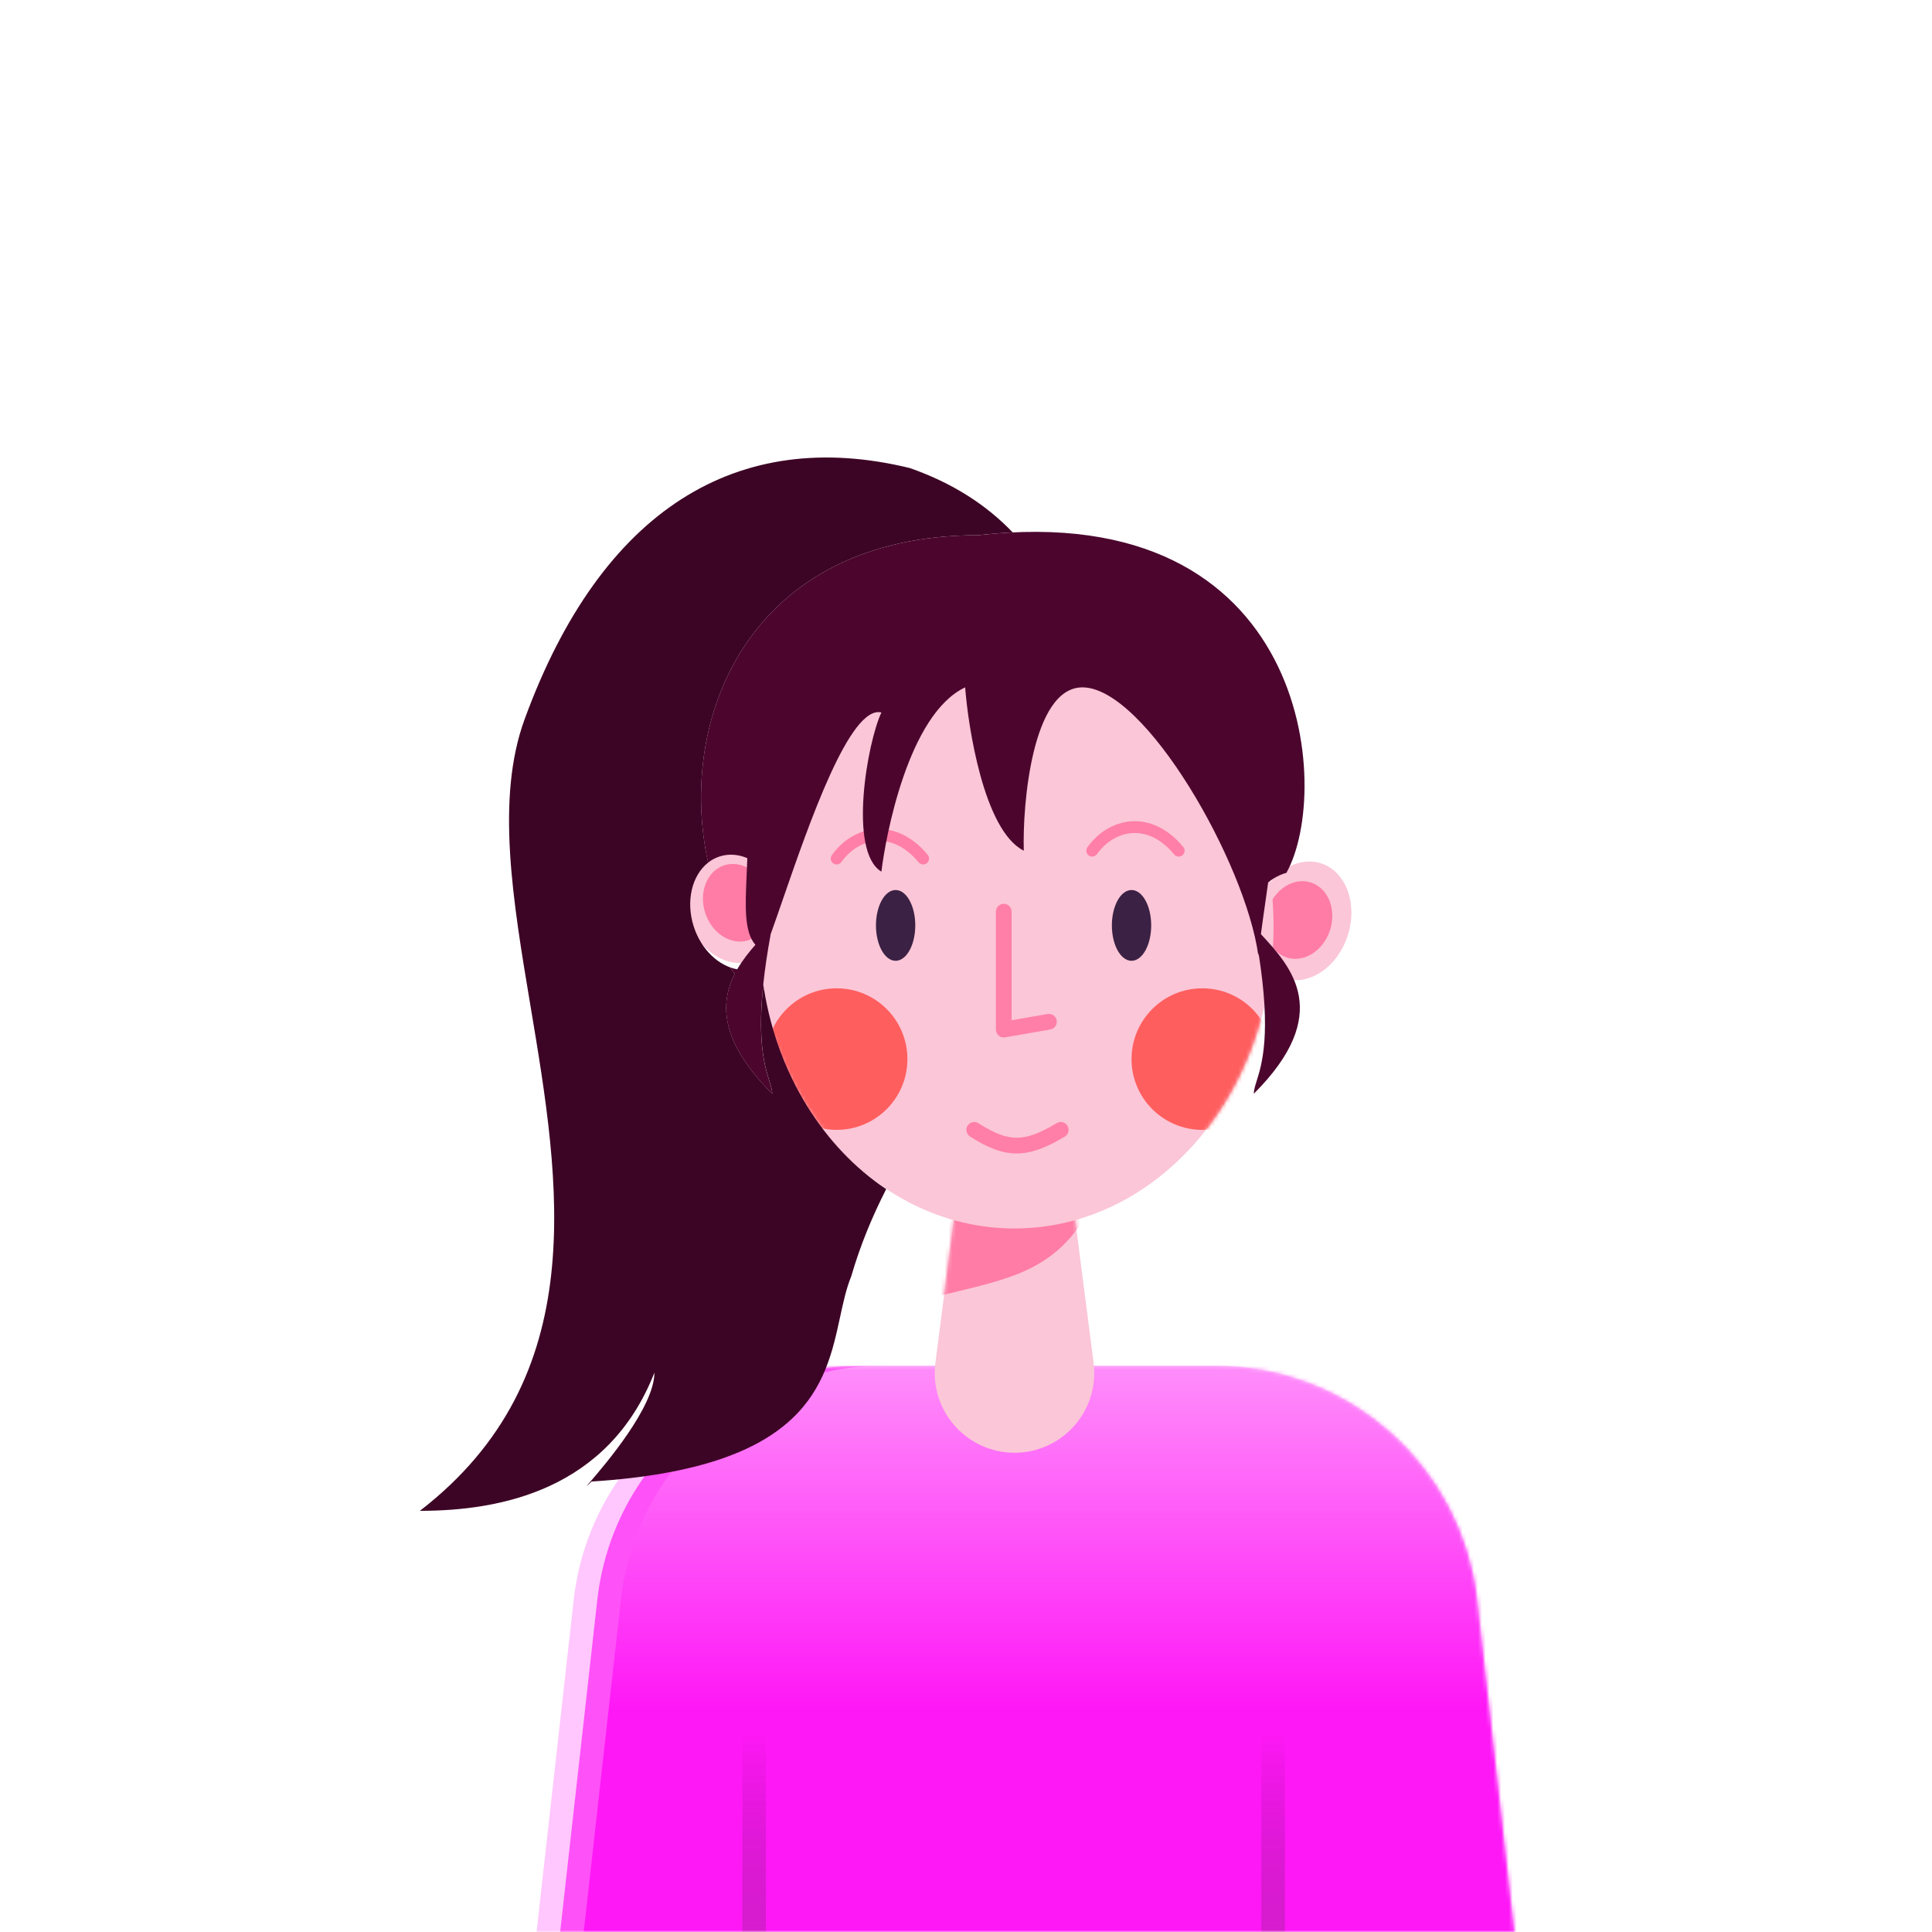 <svg width="500" height="500" viewBox="0 0 500 500" fill="none" xmlns="http://www.w3.org/2000/svg">
<mask id="mask0_24_496" style="mask-type:alpha" maskUnits="userSpaceOnUse" x="38" y="76" width="424" height="424">
<rect x="38" y="76" width="424" height="424" rx="70.667" fill="#05BCF5"/>
</mask>
<g mask="url(#mask0_24_496)">
<g clip-path="url(#clip0_24_496)">
<path d="M148.471 414.067C152.331 379.561 181.506 353.467 216.227 353.467H314.524C349.245 353.467 378.42 379.561 382.28 414.067L392.576 506.107H138.176L148.471 414.067Z" fill="#FFC7FD"/>
<mask id="mask1_24_496" style="mask-type:alpha" maskUnits="userSpaceOnUse" x="138" y="353" width="255" height="154">
<path d="M148.471 414.067C152.331 379.561 181.506 353.467 216.227 353.467H314.524C349.245 353.467 378.42 379.561 382.28 414.067L392.576 506.107H138.176L148.471 414.067Z" fill="#00D355"/>
</mask>
<g mask="url(#mask1_24_496)">
<path d="M154.577 414.067C158.436 379.561 187.612 353.467 222.333 353.467H320.629C355.351 353.467 384.526 379.561 388.386 414.067L398.681 506.107H144.281L154.577 414.067Z" fill="#FF51F8"/>
<path d="M160.682 414.067C164.542 379.561 193.717 353.467 228.439 353.467H326.735C361.456 353.467 390.632 379.561 394.492 414.067L404.787 506.107H150.387L160.682 414.067Z" fill="url(#paint0_linear_24_496)"/>
</g>
<path fill-rule="evenodd" clip-rule="evenodd" d="M195.162 445.051C196.848 445.051 198.214 446.417 198.214 448.103V506.107C198.214 507.793 196.848 509.159 195.162 509.159C193.476 509.159 192.109 507.793 192.109 506.107V448.103C192.109 446.417 193.476 445.051 195.162 445.051Z" fill="url(#paint1_linear_24_496)"/>
<path fill-rule="evenodd" clip-rule="evenodd" d="M329.483 445.051C331.169 445.051 332.536 446.417 332.536 448.103V506.107C332.536 507.793 331.169 509.159 329.483 509.159C327.797 509.159 326.431 507.793 326.431 506.107V448.103C326.431 446.417 327.797 445.051 329.483 445.051Z" fill="url(#paint2_linear_24_496)"/>
</g>
<g clip-path="url(#clip1_24_496)">
<path d="M249.143 297.837H275.961L283.022 352.694C284.61 365.036 274.996 375.967 262.552 375.967C250.108 375.967 240.494 365.036 242.082 352.694L249.143 297.837Z" fill="#FBC6D7"/>
<mask id="mask2_24_496" style="mask-type:alpha" maskUnits="userSpaceOnUse" x="241" y="297" width="43" height="79">
<path d="M249.143 297.837H275.961L283.022 352.694C284.61 365.036 274.996 375.967 262.552 375.967C250.108 375.967 240.494 365.036 242.082 352.694L249.143 297.837Z" fill="#FF7CA6"/>
</mask>
<g mask="url(#mask2_24_496)">
<path d="M250.259 297.837H277.077L280.429 315.696C271.285 329.885 259.199 331.321 241.32 335.786L250.259 297.837Z" fill="#FF7CA6"/>
</g>
<path d="M201.33 230.147C203.947 238.373 200.824 246.702 194.354 248.749C187.885 250.796 180.519 245.786 177.902 237.56C175.285 229.333 178.408 221.005 184.878 218.958C191.347 216.911 198.713 221.92 201.33 230.147Z" fill="#FBC6D7"/>
<path d="M198.667 231.071C200.372 236.436 198.133 241.933 193.665 243.348C189.197 244.763 184.193 241.561 182.488 236.196C180.783 230.83 183.023 225.333 187.49 223.918C191.958 222.503 196.962 225.705 198.667 231.071Z" fill="#FF7CA6"/>
<path d="M325.387 234.612C322.77 242.839 325.893 251.167 332.363 253.214C338.832 255.261 346.198 250.252 348.815 242.025C351.432 233.798 348.309 225.47 341.84 223.423C335.37 221.376 328.004 226.385 325.387 234.612Z" fill="#FBC6D7"/>
<path d="M328.05 235.536C326.345 240.901 328.585 246.398 333.053 247.813C337.52 249.228 342.524 246.026 344.229 240.661C345.934 235.295 343.695 229.799 339.227 228.383C334.759 226.968 329.755 230.17 328.05 235.536Z" fill="#FF7CA6"/>
<path d="M329.597 239.799C329.597 282.948 299.58 317.928 262.553 317.928C225.526 317.928 195.509 282.948 195.509 239.799C195.509 196.649 225.526 161.669 262.553 161.669C299.58 161.669 329.597 196.649 329.597 239.799Z" fill="#FBC6D7"/>
<mask id="mask3_24_496" style="mask-type:alpha" maskUnits="userSpaceOnUse" x="195" y="161" width="135" height="157">
<path d="M329.598 239.799C329.598 282.948 299.582 317.928 262.555 317.928C225.528 317.928 195.511 282.948 195.511 239.799C195.511 196.649 225.528 161.669 262.555 161.669C299.582 161.669 329.598 196.649 329.598 239.799Z" fill="#FBC6D7"/>
</mask>
<g mask="url(#mask3_24_496)">
<path d="M329.474 274.092C329.474 284.208 321.273 292.409 311.157 292.409C301.041 292.409 292.84 284.208 292.84 274.092C292.84 263.976 301.041 255.776 311.157 255.776C321.273 255.776 329.474 263.976 329.474 274.092Z" fill="#FF5E5E"/>
<path d="M234.838 274.092C234.838 284.208 226.637 292.409 216.521 292.409C206.405 292.409 198.204 284.208 198.204 274.092C198.204 263.976 206.405 255.776 216.521 255.776C226.637 255.776 234.838 263.976 234.838 274.092Z" fill="#FF5E5E"/>
</g>
<path fill-rule="evenodd" clip-rule="evenodd" d="M276.27 291.368C276.845 292.334 276.528 293.583 275.563 294.158C271.113 296.809 267.321 298.451 263.359 298.513C259.363 298.576 255.544 297.03 251.031 294.12C250.086 293.511 249.814 292.251 250.423 291.307C251.032 290.362 252.292 290.09 253.237 290.699C257.47 293.428 260.471 294.488 263.295 294.443C266.154 294.398 269.182 293.221 273.48 290.661C274.445 290.086 275.694 290.402 276.27 291.368Z" fill="#FF7FA8"/>
<path d="M236.873 239.493C236.873 244.551 234.595 248.652 231.785 248.652C228.975 248.652 226.697 244.551 226.697 239.493C226.697 234.435 228.975 230.335 231.785 230.335C234.595 230.335 236.873 234.435 236.873 239.493Z" fill="#3B2144"/>
<path d="M297.928 239.493C297.928 244.551 295.65 248.652 292.84 248.652C290.03 248.652 287.752 244.551 287.752 239.493C287.752 234.435 290.03 230.335 292.84 230.335C295.65 230.335 297.928 234.435 297.928 239.493Z" fill="#3B2144"/>
<path fill-rule="evenodd" clip-rule="evenodd" d="M259.77 233.899C260.894 233.899 261.805 234.81 261.805 235.934V264.043L271.123 262.422C272.231 262.229 273.285 262.971 273.477 264.078C273.67 265.186 272.928 266.24 271.821 266.432L260.118 268.467C259.526 268.57 258.919 268.407 258.46 268.02C258 267.633 257.734 267.063 257.734 266.462V235.934C257.734 234.81 258.646 233.899 259.77 233.899Z" fill="#FF7FA8"/>
</g>
<path fill-rule="evenodd" clip-rule="evenodd" d="M292.906 215.609C289.409 215.872 286.131 217.909 283.909 221.042C283.421 221.73 282.469 221.892 281.781 221.404C281.093 220.916 280.931 219.964 281.419 219.276C284.079 215.525 288.133 212.907 292.677 212.565C297.271 212.219 302.103 214.217 306.226 219.184C306.764 219.833 306.675 220.795 306.026 221.333C305.378 221.872 304.415 221.783 303.877 221.134C300.274 216.794 296.353 215.349 292.906 215.609Z" fill="#FF7FA8"/>
<path fill-rule="evenodd" clip-rule="evenodd" d="M226.766 217.645C223.269 217.908 219.992 219.945 217.77 223.078C217.282 223.765 216.329 223.927 215.641 223.44C214.954 222.952 214.792 221.999 215.279 221.312C217.94 217.56 221.993 214.943 226.537 214.601C231.132 214.254 235.963 216.253 240.086 221.22C240.625 221.868 240.535 222.831 239.887 223.369C239.238 223.907 238.276 223.818 237.737 223.169C234.134 218.829 230.213 217.385 226.766 217.645Z" fill="#FF7FA8"/>
<path fill-rule="evenodd" clip-rule="evenodd" d="M229.343 307.747C213.169 296.933 201.359 278.245 197.752 256.164L197.414 256.1C196.098 270.102 197.99 276.147 199.119 279.751C199.541 281.1 199.856 282.107 199.856 283.062C186.207 269.413 186.33 259.532 190.174 252.016C189.74 251.512 189.333 250.959 188.951 250.354C189.562 250.575 190.182 250.743 190.808 250.853L190.808 250.853C185.987 250.002 181.433 245.748 179.516 239.706C177.432 233.138 179.112 226.501 183.265 223.242C175.041 186 193.779 138.505 253.226 138.505C256.279 138.158 259.23 137.92 262.082 137.783C255.264 130.647 246.453 124.967 235.473 121.134C191.037 110.295 155.687 131.627 135.762 186.163C128.292 206.608 132.669 232.744 137.29 260.344C144.995 306.364 153.382 356.452 108.667 391.005C129.58 391.005 157.439 385.586 169.361 355.239C169.361 364.16 156.448 379.187 152.798 383.434C151.571 384.862 151.391 385.071 153.103 383.418C208.966 379.871 213.66 358.188 217.398 340.922C218.229 337.084 219.012 333.465 220.3 330.311C222.644 322.238 225.745 314.802 229.343 307.747Z" fill="#3D0525"/>
<path fill-rule="evenodd" clip-rule="evenodd" d="M197.528 254.798C197.595 255.255 197.666 255.71 197.74 256.165C197.626 256.144 197.512 256.123 197.399 256.1C196.082 270.103 197.975 276.147 199.103 279.752C199.525 281.101 199.841 282.108 199.841 283.063C186.19 269.412 186.314 259.53 190.159 252.014C189.727 251.511 189.32 250.959 188.938 250.354C189.548 250.575 190.168 250.743 190.792 250.853C192.142 248.52 193.82 246.423 195.496 244.515C192.577 241.175 192.865 234.654 193.225 226.531C193.288 225.097 193.354 223.613 193.405 222.088C191.1 221.108 188.629 220.893 186.279 221.639C185.164 221.993 184.15 222.539 183.253 223.244C175.029 186.002 193.766 138.505 253.214 138.505C339.073 128.757 344.913 204.456 332.92 225.894C331.263 226.341 329.657 227.185 328.201 228.358C327.986 229.893 327.767 231.425 327.548 232.95C327.124 235.917 326.703 238.859 326.323 241.75L326.567 242.015C334.16 250.277 345.228 262.318 324.484 283.063C324.484 282.108 324.799 281.101 325.221 279.752C326.576 275.425 329.032 267.581 325.715 246.675L325.65 247.255C322.398 223.411 296.387 177.891 280.129 177.891C267.124 177.891 264.595 208.238 264.956 220.16C254.551 214.957 250.505 187.645 249.782 177.891C235.043 184.827 229.19 216.547 228.106 225.579C219.436 220.376 224.493 191.98 228.106 184.393C220.015 182.371 209.433 212.988 202.579 232.82L202.579 232.82C201.424 236.163 200.374 239.2 199.46 241.722C198.544 246.697 197.923 251.023 197.528 254.798Z" fill="#4C062E"/>
</g>
<defs>
<linearGradient id="paint0_linear_24_496" x1="277.587" y1="353.467" x2="277.587" y2="441.998" gradientUnits="userSpaceOnUse">
<stop stop-color="#FF8DFA"/>
<stop offset="1" stop-color="#FF18F6"/>
</linearGradient>
<linearGradient id="paint1_linear_24_496" x1="195.67" y1="448.103" x2="195.67" y2="506.107" gradientUnits="userSpaceOnUse">
<stop stop-color="#A812A2" stop-opacity="0"/>
<stop offset="1" stop-color="#D61FCE"/>
</linearGradient>
<linearGradient id="paint2_linear_24_496" x1="329.992" y1="448.103" x2="329.992" y2="506.107" gradientUnits="userSpaceOnUse">
<stop stop-color="#A812A2" stop-opacity="0"/>
<stop offset="1" stop-color="#D61FCE"/>
</linearGradient>
<clipPath id="clip0_24_496">
<rect width="254.4" height="152.64" fill="white" transform="translate(138.176 353.467)"/>
</clipPath>
<clipPath id="clip1_24_496">
<rect width="180.389" height="214.297" fill="white" transform="translate(173.164 161.669)"/>
</clipPath>
</defs>
</svg>
